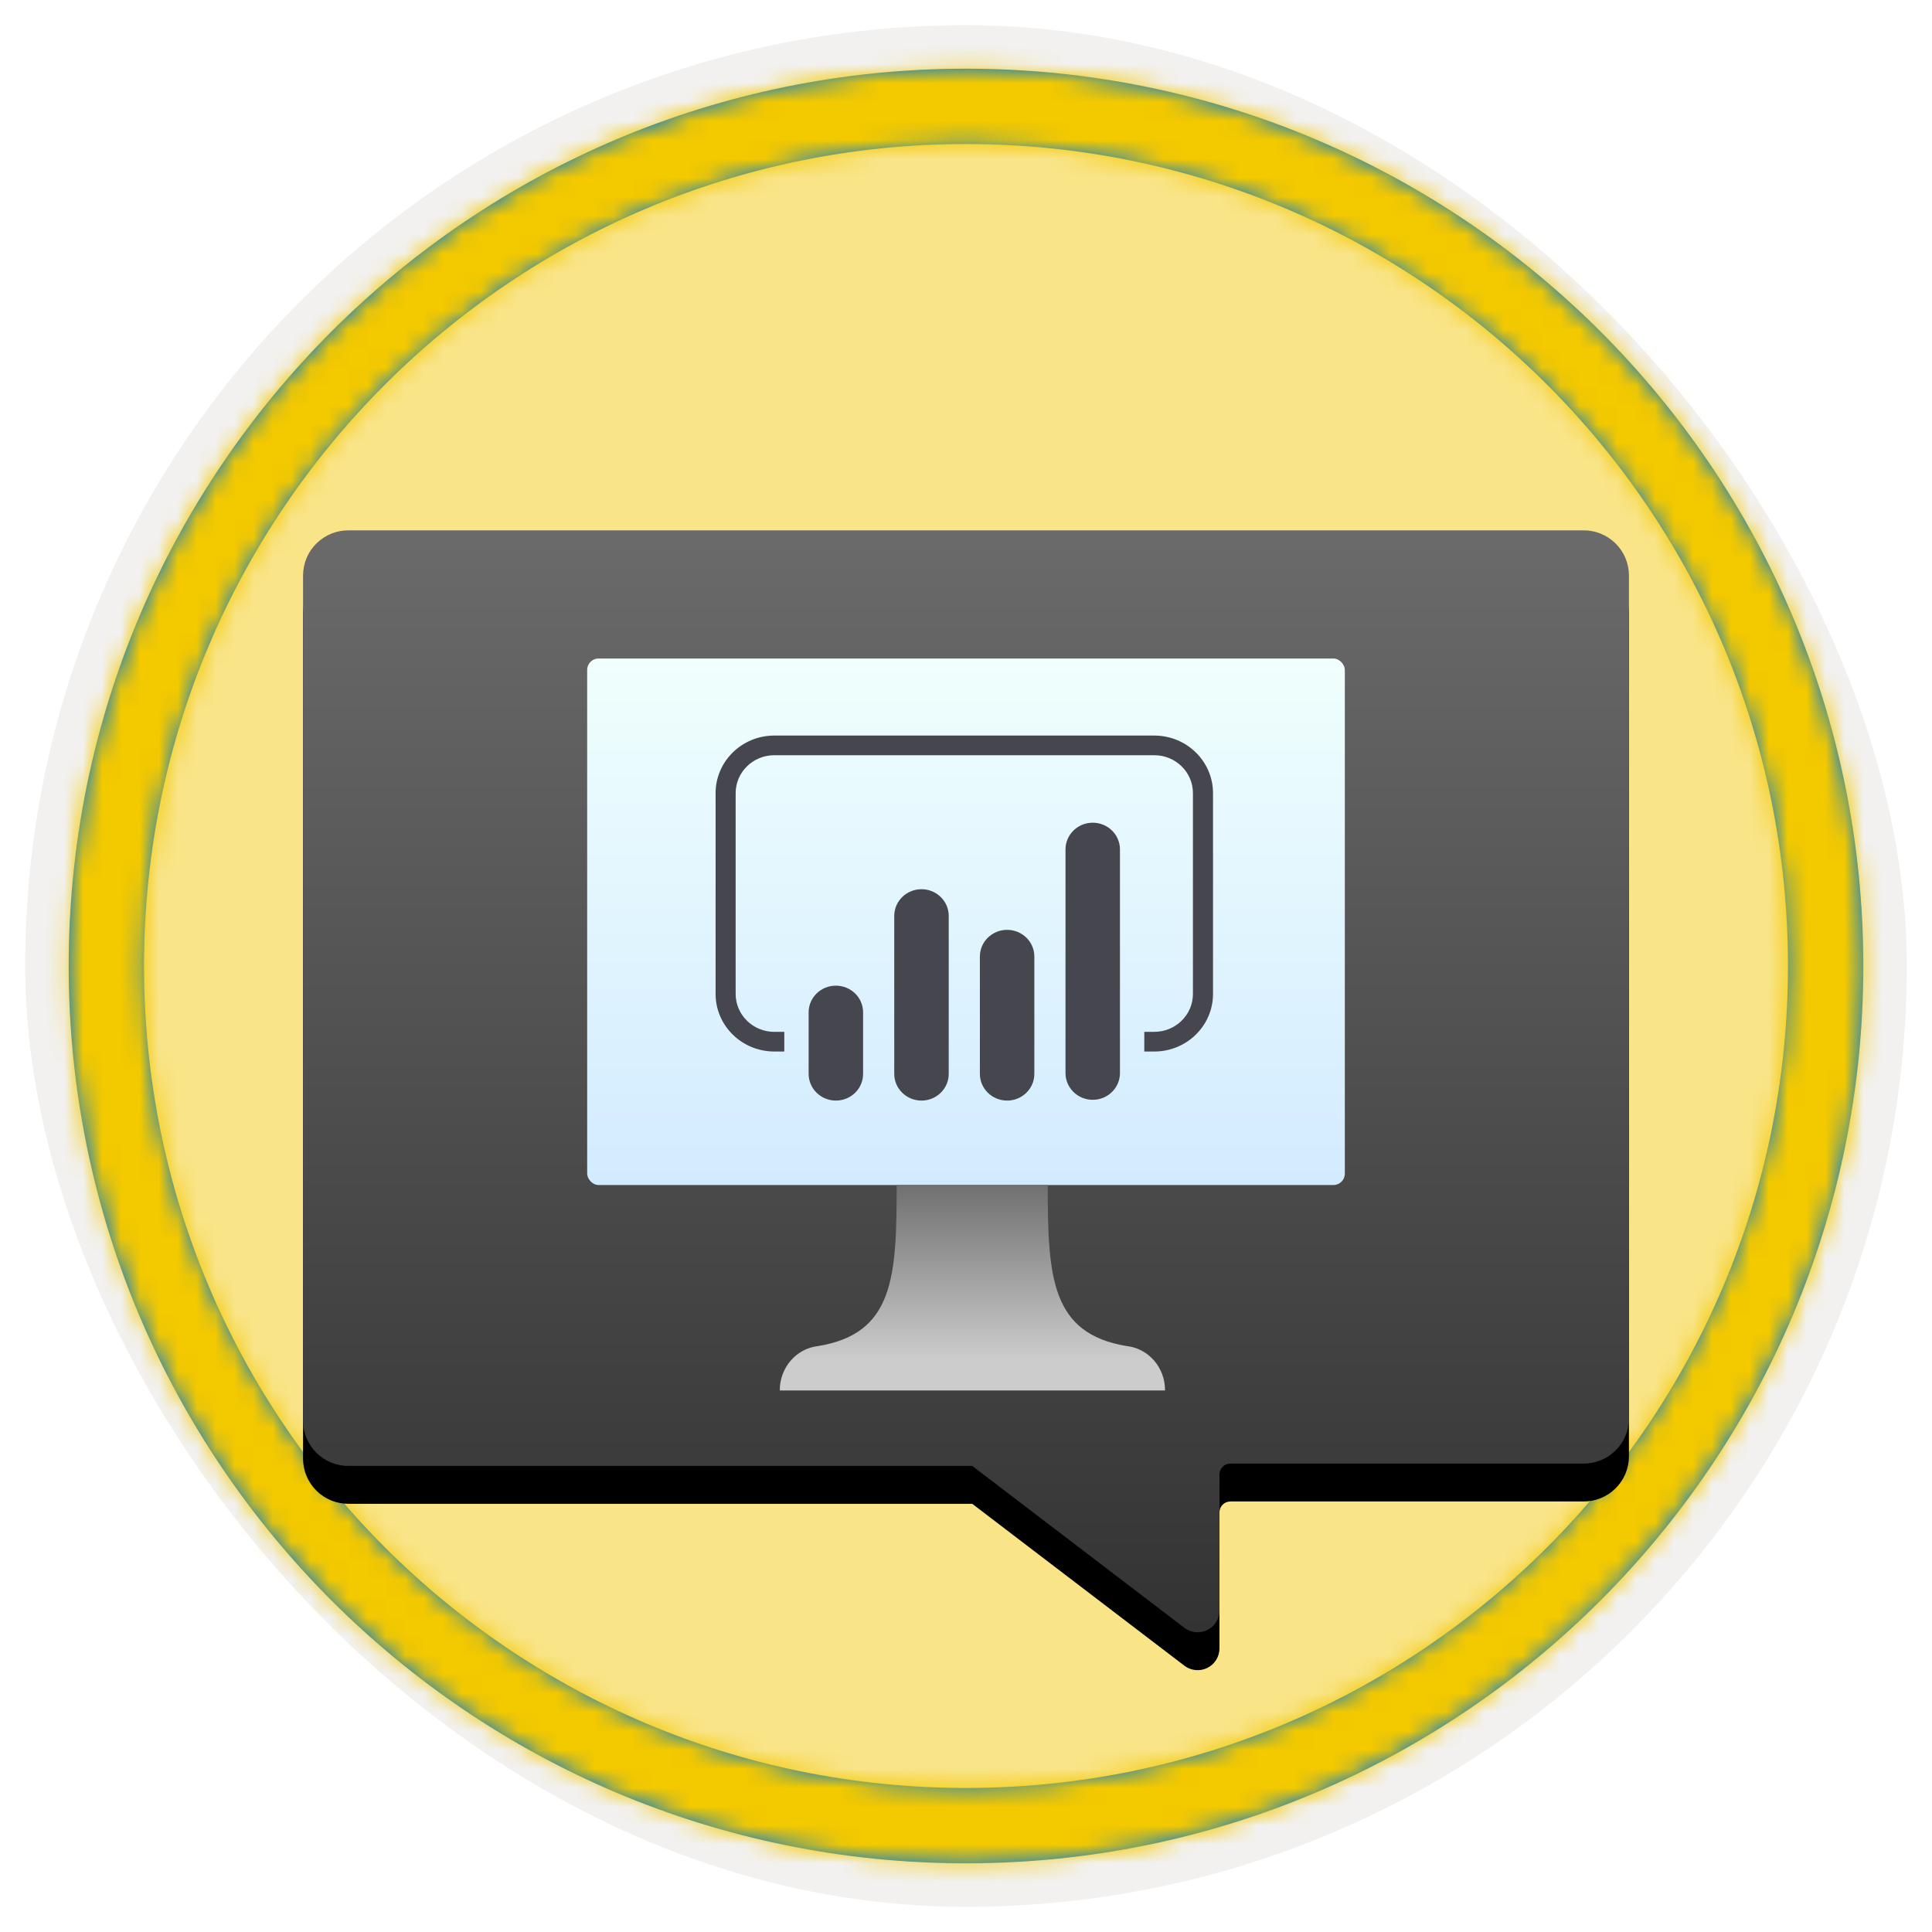 <?xml version="1.0" encoding="UTF-8"?>
<svg width="102px" height="102px" viewBox="0 0 102 102" version="1.1" xmlns="http://www.w3.org/2000/svg" xmlns:xlink="http://www.w3.org/1999/xlink">
    <title>Use DAX in Power BI Desktop/m1-describe-power-bi-desktop-models</title>
    <defs>
        <rect id="path-1" x="0" y="0" width="94.34" height="94.34" rx="47.17"></rect>
        <filter x="-2.9%" y="-2.9%" width="106.4%" height="106.4%" filterUnits="objectBoundingBox" id="filter-3">
            <feMorphology radius="2.5" operator="dilate" in="SourceAlpha" result="shadowSpreadOuter1"></feMorphology>
            <feOffset dx="0.5" dy="0.5" in="shadowSpreadOuter1" result="shadowOffsetOuter1"></feOffset>
            <feMorphology radius="1" operator="erode" in="SourceAlpha" result="shadowInner"></feMorphology>
            <feOffset dx="0.5" dy="0.5" in="shadowInner" result="shadowInner"></feOffset>
            <feComposite in="shadowOffsetOuter1" in2="shadowInner" operator="out" result="shadowOffsetOuter1"></feComposite>
            <feColorMatrix values="0 0 0 0 0.822   0 0 0 0 0.832   0 0 0 0 0.836  0 0 0 1 0" type="matrix" in="shadowOffsetOuter1"></feColorMatrix>
        </filter>
        <linearGradient x1="50%" y1="0%" x2="50%" y2="100%" id="linearGradient-4">
            <stop stop-color="#4E4E57" offset="0%"></stop>
            <stop stop-color="#2E2E34" offset="100%"></stop>
        </linearGradient>
        <rect id="path-5" x="0" y="0" width="94.34" height="94.34"></rect>
        <path d="M48.113,0.739 C74.277,0.739 95.487,21.949 95.487,48.113 C95.487,74.277 74.277,95.487 48.113,95.487 C21.949,95.487 0.739,74.277 0.739,48.113 C0.739,21.949 21.949,0.739 48.113,0.739 Z M48.113,4.717 C24.146,4.717 4.717,24.146 4.717,48.113 C4.717,72.08 24.146,91.509 48.113,91.509 C72.08,91.509 91.509,72.08 91.509,48.113 C91.509,24.146 72.08,4.717 48.113,4.717 Z" id="path-6"></path>
        <linearGradient x1="50%" y1="0.67%" x2="50%" y2="100%" id="linearGradient-8">
            <stop stop-color="#6A6A6A" offset="0%"></stop>
            <stop stop-color="#343333" offset="100%"></stop>
        </linearGradient>
        <path d="M85,29.384 L85,73.886 C85,74.526 84.743,75.138 84.286,75.586 C83.829,76.034 83.211,76.281 82.571,76.27 L63.959,76.27 C63.64,76.27 63.382,76.527 63.382,76.845 L63.382,84.036 C63.378,84.472 63.128,84.868 62.736,85.06 C62.343,85.251 61.876,85.205 61.529,84.94 L50.329,76.393 L49.959,76.393 L17.429,76.393 C16.789,76.404 16.171,76.158 15.714,75.71 C15.257,75.261 15,74.649 15,74.01 L15,29.384 C15,28.744 15.257,28.132 15.714,27.684 C16.171,27.236 16.789,26.989 17.429,27 L82.571,27 C83.211,26.989 83.829,27.236 84.286,27.684 C84.743,28.132 85,28.744 85,29.384 Z" id="path-9"></path>
        <filter x="-10.0%" y="-8.6%" width="120.0%" height="124.1%" filterUnits="objectBoundingBox" id="filter-10">
            <feOffset dx="0" dy="2" in="SourceAlpha" result="shadowOffsetOuter1"></feOffset>
            <feGaussianBlur stdDeviation="2" in="shadowOffsetOuter1" result="shadowBlurOuter1"></feGaussianBlur>
            <feColorMatrix values="0 0 0 0 0   0 0 0 0 0   0 0 0 0 0  0 0 0 0.1 0" type="matrix" in="shadowBlurOuter1"></feColorMatrix>
        </filter>
        <linearGradient x1="50%" y1="100%" x2="50%" y2="0%" id="linearGradient-11">
            <stop stop-color="#D2EBFF" offset="0%"></stop>
            <stop stop-color="#F0FFFD" offset="100%"></stop>
        </linearGradient>
        <linearGradient x1="50%" y1="100%" x2="50%" y2="0%" id="linearGradient-12">
            <stop stop-color="#CCCCCC" offset="15%"></stop>
            <stop stop-color="#707070" offset="100%"></stop>
        </linearGradient>
    </defs>
    <g id="Badges" stroke="none" stroke-width="1" fill="none" fill-rule="evenodd">
        <g id="Use-DAX-in-Power-BI-Desktop" transform="translate(-159, -319)">
            <g id="Use-DAX-in-Power-BI-Desktop/m1-describe-power-bi-desktop-models" transform="translate(160, 320)">
                <g id="Badge-Plates/Circle">
                    <g id="BG" transform="translate(2.83, 2.83)">
                        <mask id="mask-2" fill="white">
                            <use xlink:href="#path-1"></use>
                        </mask>
                        <g>
                            <use fill="black" fill-opacity="1" filter="url(#filter-3)" xlink:href="#path-1"></use>
                            <rect stroke="#F2F1F0" stroke-width="2.5" x="-1.25" y="-1.25" width="96.84" height="96.84" rx="48.42"></rect>
                        </g>
                        <g id="Colors/Power-BI/BG-Solid-1" mask="url(#mask-2)">
                            <rect id="Rectangle" fill="url(#linearGradient-4)" x="0" y="0" width="94.34" height="94.34"></rect>
                            <g id="Rectangle">
                                <use fill="#F2C811" xlink:href="#path-5"></use>
                                <use fill-opacity="0.501" fill="#FFFFFF" xlink:href="#path-5"></use>
                            </g>
                        </g>
                    </g>
                    <g id="Border" transform="translate(1.887, 1.887)">
                        <mask id="mask-7" fill="white">
                            <use xlink:href="#path-6"></use>
                        </mask>
                        <use id="Boarder" fill="#0078D4" fill-rule="nonzero" xlink:href="#path-6"></use>
                        <g id="Colors/Power-BI/Border" mask="url(#mask-7)" fill="#F3C900">
                            <g transform="translate(-1.887, -1.887)" id="Rectangle">
                                <rect x="0" y="0" width="100" height="100"></rect>
                            </g>
                        </g>
                    </g>
                </g>
                <g id="Path" fill-rule="nonzero">
                    <use fill="black" fill-opacity="1" filter="url(#filter-10)" xlink:href="#path-9"></use>
                    <use fill="url(#linearGradient-8)" xlink:href="#path-9"></use>
                </g>
                <g id="Group" transform="translate(30, 33.766)" fill-rule="nonzero">
                    <g id="Computer">
                        <rect id="Rectangle" fill="url(#linearGradient-11)" x="0" y="0" width="40" height="27.797" rx="0.6"></rect>
                        <path d="M28.497,36.301 C24.475,35.645 24.316,32.646 24.316,27.797 L16.339,27.797 C16.339,32.646 16.203,35.645 12.181,36.301 C11.031,36.433 10.163,37.444 10.169,38.644 L30.508,38.644 C30.515,37.444 29.647,36.433 28.497,36.301 Z" id="Path" fill="url(#linearGradient-12)"></path>
                    </g>
                    <g id="powerbi_icon" transform="translate(6.78, 4.068)" fill="#46464E">
                        <path d="M23.163,16.68 L22.633,16.68 L22.633,15.642 L23.163,15.642 C24.288,15.64 25.2,14.746 25.201,13.644 L25.201,3.036 C25.2,1.933 24.288,1.039 23.163,1.038 L3.097,1.038 C1.972,1.039 1.061,1.933 1.059,3.036 L1.059,13.645 C1.061,14.747 1.972,15.641 3.097,15.643 L3.627,15.643 L3.627,16.681 L3.097,16.681 C1.387,16.678 0.002,15.32 0,13.645 L0,3.036 C0.002,1.361 1.388,0.002 3.097,0 L23.163,0 C24.873,0.002 26.259,1.361 26.261,3.036 L26.261,13.645 C26.259,15.32 24.873,16.679 23.163,16.681" id="Shape"></path>
                        <path d="M6.35,13.204 C6.731,13.204 7.096,13.352 7.367,13.616 C7.636,13.88 7.787,14.238 7.787,14.612 L7.787,17.862 C7.787,18.64 7.144,19.271 6.35,19.271 C5.968,19.271 5.603,19.123 5.333,18.858 C5.064,18.596 4.913,18.237 4.912,17.862 L4.912,14.613 C4.912,13.834 5.555,13.204 6.35,13.204 L6.35,13.204 Z" id="Shape"></path>
                        <path d="M10.871,19.271 C10.077,19.271 9.432,18.64 9.432,17.862 L9.432,9.523 C9.432,8.743 10.077,8.112 10.871,8.112 C11.665,8.112 12.308,8.743 12.308,9.522 L12.308,17.862 C12.308,18.64 11.664,19.271 10.871,19.272" id="Shape"></path>
                        <path d="M19.911,19.23 C19.117,19.23 18.474,18.599 18.473,17.821 L18.473,6.01 C18.473,5.232 19.117,4.6 19.911,4.6 C20.705,4.6 21.348,5.232 21.348,6.01 L21.348,17.821 C21.348,18.599 20.705,19.23 19.911,19.23" id="Shape"></path>
                        <path d="M15.39,19.271 C14.597,19.271 13.954,18.64 13.953,17.862 L13.953,11.666 C13.953,10.888 14.597,10.257 15.391,10.257 C16.185,10.257 16.828,10.888 16.828,11.666 L16.828,17.862 C16.828,18.64 16.184,19.271 15.391,19.272" id="Shape"></path>
                    </g>
                </g>
            </g>
        </g>
    </g>
</svg>